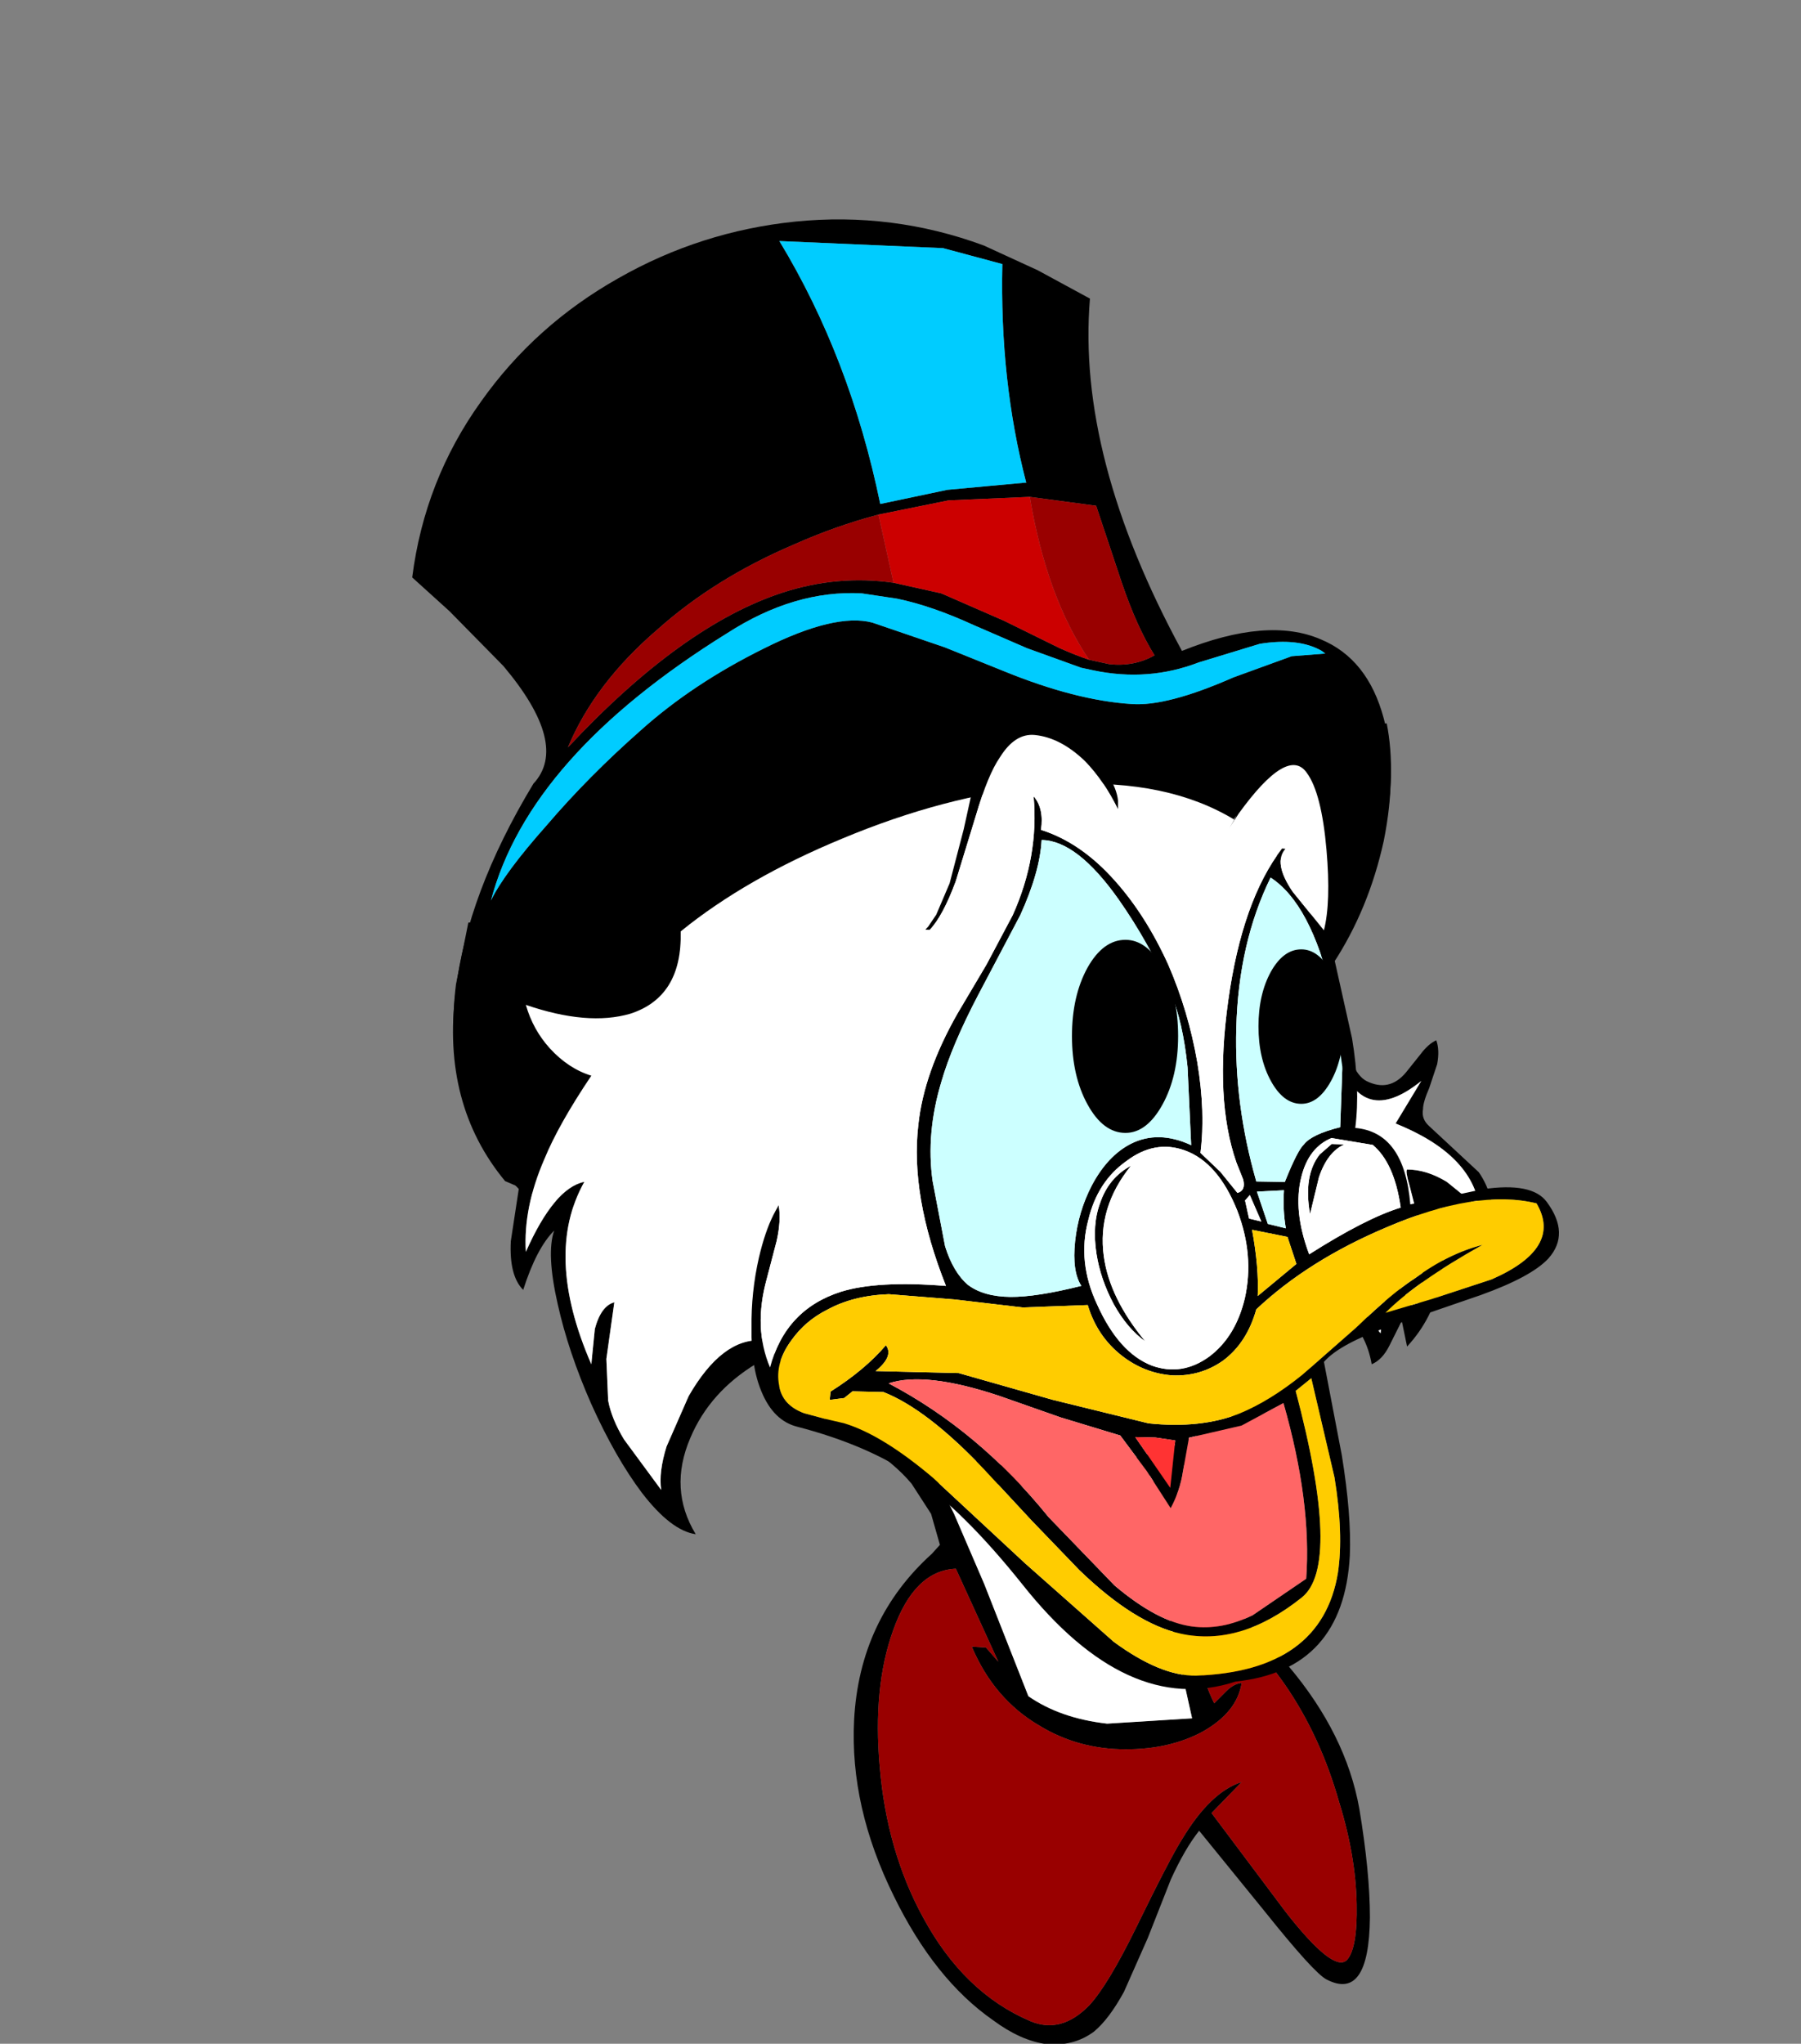 <?xml version="1.0" encoding="UTF-8" standalone="no"?>
<svg xmlns:xlink="http://www.w3.org/1999/xlink" height="103.9px" width="91.6px" xmlns="http://www.w3.org/2000/svg">
  <rect width="100%" height="100%" fill="#808080" stroke="none"/>
  <g transform="matrix(1.0, 0.0, 0.0, 1.0, 49.65, 57.35)">
    <use height="57.5" transform="matrix(0.9, 0.0, 0.0, 0.9, -28.685, -46.175)" width="55.3" xlink:href="#shape0"/>
    <use height="74.6" transform="matrix(0.9, 0.0, 0.0, 0.9, -26.595, -20.575)" width="58.95" xlink:href="#shape1"/>
    <use height="56.45" transform="matrix(0.846, 0.089, -0.089, 0.846, -8.203, -21.718)" width="47.6" xlink:href="#shape2"/>
    <use height="14.65" transform="matrix(0.837, 0.0, 0.0, 0.67, 4.871, -9.572)" width="6.45" xlink:href="#shape3"/>
    <use height="14.65" transform="matrix(0.67, 0.0, 0.0, 0.536, 14.357, -9.087)" width="6.45" xlink:href="#shape3"/>
  </g>
  <defs>
    <g id="shape0" transform="matrix(1.0, 0.0, 0.0, 1.0, 27.65, 28.75)">
      <path d="M27.25 6.35 Q26.4 10.2 24.4 13.25 L18.05 18.8 Q-2.1 34.4 -22.4 25.55 -26.0 21.2 -25.2 14.85 -24.55 9.3 -20.8 3.1 -18.75 0.9 -22.5 -3.55 L-25.55 -6.65 -27.65 -8.55 Q-26.95 -14.05 -23.75 -18.5 -20.7 -22.8 -16.0 -25.45 -11.35 -28.1 -6.0 -28.65 -0.5 -29.2 4.65 -27.3 L7.7 -25.9 10.65 -24.3 Q9.9 -15.35 15.85 -4.4 20.7 -6.35 23.7 -5.05 26.35 -3.95 27.25 -0.6 28.05 2.4 27.25 6.35 M5.7 -26.25 L2.35 -27.15 -6.9 -27.55 Q-2.9 -20.95 -1.2 -12.7 L2.6 -13.5 6.95 -13.9 7.05 -13.9 Q5.55 -19.65 5.7 -26.25 M18.75 -2.9 L22.05 -4.1 23.95 -4.25 23.75 -4.4 Q22.45 -5.15 20.25 -4.8 L16.8 -3.75 Q13.95 -2.65 10.85 -3.3 L10.15 -3.45 7.1 -4.55 4.1 -5.85 Q1.7 -6.95 -0.25 -7.35 L-2.25 -7.65 Q-6.05 -7.85 -9.85 -5.4 -21.05 1.55 -23.2 9.7 -22.45 8.15 -20.05 5.45 -17.7 2.7 -14.75 0.1 -11.8 -2.55 -7.75 -4.55 -3.75 -6.55 -1.65 -6.0 L2.45 -4.6 5.8 -3.25 Q9.85 -1.6 13.0 -1.4 15.0 -1.25 18.75 -2.9 M10.6 -3.9 L11.75 -3.65 Q13.15 -3.5 14.3 -4.15 13.3 -5.75 12.45 -8.25 L11.0 -12.6 7.25 -13.1 2.65 -12.9 -1.3 -12.1 Q-3.75 -11.45 -6.1 -10.4 -10.55 -8.5 -13.8 -5.6 -17.35 -2.55 -18.85 1.05 -12.4 -5.85 -6.7 -7.7 -3.6 -8.7 -0.45 -8.25 L2.25 -7.65 5.8 -6.1 8.95 -4.55 Q9.85 -4.15 10.6 -3.9 M16.45 5.5 Q14.85 4.25 12.05 3.65 6.65 2.45 0.0 4.25 -6.7 6.05 -10.75 9.8 -14.8 13.5 -13.9 16.95 L-13.9 17.0 Q-12.95 20.45 -7.55 21.65 L-4.95 22.05 Q-0.65 22.4 4.5 21.05 11.15 19.25 15.25 15.55 L15.95 14.85 Q19.2 11.5 18.4 8.35 17.9 6.65 16.45 5.5" fill="#000000" fill-rule="evenodd" stroke="none"/>
      <path d="M18.75 -2.9 Q15.0 -1.25 13.0 -1.4 9.85 -1.6 5.8 -3.25 L2.45 -4.6 -1.65 -6.0 Q-3.75 -6.55 -7.75 -4.55 -11.8 -2.55 -14.75 0.1 -17.7 2.7 -20.05 5.45 -22.45 8.15 -23.2 9.7 -21.05 1.55 -9.85 -5.4 -6.05 -7.85 -2.25 -7.65 L-0.25 -7.35 Q1.7 -6.95 4.1 -5.85 L7.1 -4.55 10.15 -3.45 10.85 -3.3 Q13.95 -2.65 16.8 -3.75 L20.25 -4.8 Q22.45 -5.15 23.75 -4.4 L23.95 -4.25 22.05 -4.1 18.75 -2.9 M5.7 -26.25 Q5.55 -19.65 7.05 -13.9 L6.95 -13.9 2.6 -13.5 -1.2 -12.7 Q-2.9 -20.95 -6.9 -27.55 L2.35 -27.15 5.7 -26.25" fill="#00ccff" fill-rule="evenodd" stroke="none"/>
      <path d="M7.25 -13.1 L11.0 -12.6 12.45 -8.25 Q13.3 -5.75 14.3 -4.15 13.15 -3.5 11.75 -3.65 L10.6 -3.9 Q8.2 -7.45 7.25 -13.1 M-0.45 -8.25 Q-3.6 -8.7 -6.7 -7.7 -12.4 -5.85 -18.85 1.05 -17.35 -2.55 -13.8 -5.6 -10.55 -8.5 -6.1 -10.4 -3.75 -11.45 -1.3 -12.1 L-0.45 -8.25" fill="#990000" fill-rule="evenodd" stroke="none"/>
      <path d="M10.6 -3.9 Q9.85 -4.15 8.95 -4.55 L5.8 -6.1 2.25 -7.65 -0.45 -8.25 -1.3 -12.1 2.65 -12.9 7.25 -13.1 Q8.2 -7.45 10.6 -3.9" fill="#cc0000" fill-rule="evenodd" stroke="none"/>
      <path d="M15.95 14.85 L15.25 15.55 Q11.15 19.25 4.5 21.05 -0.65 22.4 -4.95 22.05 L-5.9 19.25 Q-2.0 19.4 2.55 18.2 9.2 16.4 13.3 12.7 L14.3 11.7 15.95 14.85" fill="#660000" fill-rule="evenodd" stroke="none"/>
      <path d="M-13.9 16.95 Q-14.8 13.5 -10.75 9.8 -6.7 6.05 0.0 4.25 6.65 2.45 12.05 3.65 14.85 4.25 16.45 5.5 17.2 8.5 14.3 11.7 L13.3 12.7 Q9.2 16.4 2.55 18.2 -2.0 19.4 -5.9 19.25 L-9.5 18.8 Q-12.3 18.2 -13.9 16.95" fill="#333333" fill-rule="evenodd" stroke="none"/>
      <path d="M16.45 5.5 Q17.9 6.65 18.4 8.35 19.2 11.5 15.95 14.85 L14.3 11.7 Q17.2 8.5 16.45 5.5 M-4.95 22.05 L-7.55 21.65 Q-12.95 20.45 -13.9 17.0 L-13.9 16.95 Q-12.3 18.2 -9.5 18.8 L-5.9 19.25 -4.95 22.05" fill="#330000" fill-rule="evenodd" stroke="none"/>
    </g>
    <g id="shape1" transform="matrix(1.0, 0.0, 0.0, 1.0, 38.55, 59.25)">
      <path d="M14.05 -53.0 Q13.2 -49.1 11.15 -46.05 L11.4 -44.35 11.7 -42.25 Q12.1 -39.55 13.05 -39.05 14.35 -38.4 15.3 -39.55 L16.1 -40.55 Q16.55 -41.15 17.0 -41.35 17.2 -40.8 17.05 -40.0 L16.6 -38.65 Q16.25 -37.85 16.25 -37.45 16.15 -36.9 16.6 -36.5 L19.4 -33.9 Q20.35 -32.55 20.4 -30.15 19.3 -31.3 18.3 -31.75 L17.6 -32.0 Q17.2 -32.2 16.95 -32.35 18.3 -27.25 15.35 -24.05 L15.05 -25.5 14.35 -24.1 Q13.95 -23.3 13.35 -23.05 13.05 -24.8 11.8 -25.9 9.3 -20.7 2.65 -17.3 2.3 -16.35 2.3 -14.95 L2.3 -12.6 5.55 -9.3 8.65 -6.0 Q11.9 -2.15 12.65 2.05 13.25 5.65 13.25 8.2 13.2 12.95 10.8 11.7 10.1 11.35 7.3 7.85 L3.6 3.3 Q2.8 4.3 2.0 6.05 L0.7 9.35 -0.65 12.4 Q-1.5 13.95 -2.35 14.65 -3.5 15.5 -5.05 15.35 -6.5 15.15 -8.05 14.0 -11.35 11.7 -13.65 7.0 -16.15 1.95 -15.9 -2.95 -15.6 -8.65 -11.5 -12.35 L-11.05 -12.85 -11.55 -14.6 -12.65 -16.3 Q-13.6 -17.45 -15.45 -18.65 L-18.7 -20.7 Q-20.5 -21.95 -21.4 -23.1 -24.05 -21.5 -25.15 -18.9 -26.4 -16.0 -24.85 -13.45 -26.25 -13.65 -27.9 -15.8 -29.4 -17.8 -30.75 -20.8 -32.05 -23.75 -32.65 -26.45 -33.3 -29.3 -32.85 -30.6 -33.85 -29.6 -34.6 -27.25 -35.4 -28.05 -35.3 -30.0 L-34.85 -32.95 Q-39.25 -37.55 -38.4 -44.5 L-37.7 -48.0 -27.35 -48.0 -20.1 -56.0 14.2 -59.25 Q14.75 -56.45 14.05 -53.0 M1.05 -14.6 L1.0 -16.8 Q-5.3 -15.5 -11.35 -16.8 L-10.25 -14.6 -8.55 -10.65 -6.05 -4.3 Q-4.25 -3.05 -1.6 -2.75 L3.2 -3.05 1.7 -9.8 Q1.2 -12.4 1.05 -14.6 M10.8 -43.85 L10.4 -46.85 Q9.15 -52.15 4.6 -54.35 0.6 -56.3 -5.4 -55.7 -10.8 -55.15 -16.55 -52.75 -22.0 -50.5 -25.7 -47.5 -25.6 -43.8 -28.55 -42.85 -30.95 -42.15 -34.45 -43.35 -34.05 -41.95 -33.1 -40.9 -32.05 -39.75 -30.75 -39.35 -32.6 -36.6 -33.4 -34.65 -34.6 -31.9 -34.45 -29.4 -32.85 -33.0 -31.15 -33.35 -33.45 -29.25 -30.75 -23.05 L-30.55 -25.05 Q-30.2 -26.35 -29.45 -26.55 L-29.9 -23.35 -29.8 -21.0 Q-29.6 -19.95 -28.9 -18.8 L-26.8 -15.95 Q-26.95 -16.95 -26.5 -18.4 L-25.25 -21.25 Q-23.35 -24.55 -21.1 -24.4 -18.2 -20.95 -13.65 -19.0 -9.2 -17.1 -4.35 -17.2 0.65 -17.35 4.7 -19.65 9.15 -22.25 11.6 -27.0 11.85 -27.45 13.85 -24.8 L14.2 -27.45 Q14.65 -27.7 15.2 -27.05 L15.85 -26.0 Q16.55 -28.05 16.0 -31.15 L15.5 -33.1 Q15.25 -33.95 15.35 -34.05 16.45 -34.05 17.6 -33.35 L19.45 -31.85 Q19.05 -34.9 14.7 -36.65 L16.15 -39.05 Q12.8 -36.35 11.5 -40.3 11.05 -41.6 10.8 -43.85 M4.45 -3.9 L5.15 -4.6 Q5.55 -5.0 6.0 -5.05 5.75 -3.4 3.8 -2.3 1.95 -1.3 -0.55 -1.3 -3.25 -1.3 -5.45 -2.65 -8.0 -4.15 -9.25 -7.1 L-8.45 -7.05 -7.75 -6.25 -10.15 -11.5 Q-12.5 -11.4 -13.7 -8.0 -14.85 -4.8 -14.45 -0.3 -14.05 4.45 -12.0 8.2 -9.7 12.45 -5.95 14.05 -4.2 14.8 -2.6 13.15 -1.55 12.0 0.0 8.85 1.95 4.85 2.65 3.75 4.25 1.1 6.0 0.55 L4.3 2.3 6.25 4.9 8.5 7.9 Q11.2 11.35 11.95 10.6 12.55 9.95 12.5 7.45 12.45 4.7 11.5 1.65 10.45 -2.05 8.45 -4.95 6.05 -8.4 2.7 -10.3 3.35 -6.15 4.45 -3.9" fill="#000000" fill-rule="evenodd" stroke="none"/>
      <path d="M10.8 -43.85 Q11.05 -41.6 11.5 -40.3 12.8 -36.35 16.15 -39.05 L14.7 -36.65 Q19.05 -34.9 19.45 -31.85 L17.6 -33.35 Q16.45 -34.05 15.35 -34.05 15.25 -33.95 15.5 -33.1 L16.0 -31.15 Q16.55 -28.05 15.85 -26.0 L15.2 -27.05 Q14.65 -27.7 14.2 -27.45 L13.85 -24.8 Q11.85 -27.45 11.6 -27.0 9.15 -22.25 4.7 -19.65 0.65 -17.35 -4.35 -17.2 -9.2 -17.1 -13.65 -19.0 -18.2 -20.95 -21.1 -24.4 -23.35 -24.55 -25.25 -21.25 L-26.5 -18.4 Q-26.95 -16.95 -26.8 -15.95 L-28.9 -18.8 Q-29.6 -19.95 -29.8 -21.0 L-29.9 -23.35 -29.45 -26.55 Q-30.2 -26.35 -30.55 -25.05 L-30.75 -23.05 Q-33.45 -29.25 -31.15 -33.35 -32.85 -33.0 -34.45 -29.4 -34.6 -31.9 -33.4 -34.65 -32.6 -36.6 -30.75 -39.35 -32.05 -39.75 -33.1 -40.9 -34.05 -41.95 -34.45 -43.35 -30.95 -42.15 -28.55 -42.85 -25.6 -43.8 -25.7 -47.5 -22.0 -50.5 -16.55 -52.75 -10.8 -55.15 -5.4 -55.7 0.6 -56.3 4.6 -54.35 9.15 -52.15 10.4 -46.85 L10.8 -43.85 M1.05 -14.6 Q1.2 -12.4 1.7 -9.8 L3.2 -3.05 -1.6 -2.75 Q-4.25 -3.05 -6.05 -4.3 L-8.55 -10.65 -10.25 -14.6 -11.35 -16.8 Q-5.3 -15.5 1.0 -16.8 L1.05 -14.6" fill="#ffffff" fill-rule="evenodd" stroke="none"/>
      <path d="M4.45 -3.9 Q3.35 -6.15 2.7 -10.3 6.05 -8.4 8.45 -4.95 10.45 -2.05 11.5 1.65 12.45 4.7 12.5 7.45 12.55 9.95 11.95 10.6 11.2 11.35 8.5 7.9 L6.25 4.9 4.3 2.3 6.0 0.55 Q4.25 1.1 2.65 3.75 1.95 4.85 0.0 8.85 -1.55 12.0 -2.6 13.15 -4.2 14.8 -5.95 14.05 -9.7 12.45 -12.0 8.2 -14.05 4.45 -14.45 -0.3 -14.85 -4.8 -13.7 -8.0 -12.5 -11.4 -10.15 -11.5 L-7.75 -6.25 -8.45 -7.05 -9.25 -7.1 Q-8.0 -4.15 -5.45 -2.65 -3.25 -1.3 -0.55 -1.3 1.95 -1.3 3.8 -2.3 5.75 -3.4 6.0 -5.05 5.55 -5.0 5.15 -4.6 L4.45 -3.9" fill="#990000" fill-rule="evenodd" stroke="none"/>
    </g>
    <g id="shape2" transform="matrix(1.0, 0.0, 0.0, 1.0, 23.8, 28.2)">
      <path d="M-5.15 -24.15 L-5.1 -23.65 Q-6.1 -25.25 -7.35 -26.3 -8.95 -27.55 -10.5 -27.55 -11.7 -27.55 -12.45 -26.0 -13.05 -24.9 -13.5 -22.45 L-14.3 -18.35 Q-14.85 -16.2 -15.55 -15.3 L-15.75 -15.3 -15.8 -15.3 -15.65 -15.5 -15.25 -16.25 -14.65 -18.2 -14.15 -21.5 -13.8 -24.6 Q-13.55 -26.15 -13.0 -26.9 -12.25 -28.0 -10.9 -28.05 -9.65 -28.15 -8.25 -27.45 -6.9 -26.8 -6.0 -25.75 -5.3 -24.9 -5.15 -24.15 M-22.8 2.0 Q-22.55 2.9 -22.7 4.15 L-23.05 6.45 Q-23.55 9.45 -22.3 11.7 -21.75 8.15 -18.55 6.75 -16.45 5.85 -12.35 5.75 -15.05 0.6 -15.0 -3.65 -15.0 -6.8 -13.35 -10.55 L-11.95 -13.6 -10.7 -16.7 Q-9.5 -20.35 -10.2 -23.9 -9.5 -23.25 -9.55 -21.95 -7.1 -21.45 -4.85 -19.4 -2.8 -17.55 -1.15 -14.75 0.35 -12.1 1.2 -9.1 2.0 -6.2 1.95 -3.75 L3.25 -2.75 4.4 -1.6 Q4.9 -1.8 4.65 -2.45 L4.15 -3.4 Q2.45 -7.0 2.65 -12.95 2.85 -19.0 4.9 -22.35 L5.1 -22.35 Q4.45 -21.45 5.8 -19.85 L6.95 -18.7 7.9 -17.75 Q8.15 -19.45 7.55 -22.55 6.9 -25.9 5.9 -27.0 4.6 -28.5 2.1 -24.15 L1.6 -23.15 2.0 -24.05 2.05 -24.15 2.7 -25.45 3.85 -27.7 Q5.25 -28.75 6.4 -27.55 7.3 -26.55 7.95 -24.1 8.45 -22.05 8.6 -19.65 8.75 -17.45 8.55 -16.55 L10.25 -11.5 Q11.05 -8.6 11.0 -6.2 13.95 -6.25 14.75 -2.0 L16.65 -2.6 18.95 -3.35 Q21.85 -4.1 22.85 -3.0 24.45 -1.25 23.3 0.35 22.4 1.55 19.5 2.95 L14.35 5.35 Q11.45 6.7 10.6 7.9 L12.25 13.35 Q13.2 16.85 13.35 19.25 13.7 26.1 7.35 27.45 1.15 30.25 -5.95 23.0 -9.9 19.0 -13.05 17.3 -16.0 15.7 -20.3 15.05 -21.75 14.85 -22.65 13.2 -23.45 11.75 -23.65 9.45 -23.9 7.35 -23.65 5.25 -23.45 3.65 -23.05 2.6 L-22.95 2.35 -22.8 2.0 M-9.45 -21.35 Q-9.35 -19.45 -10.25 -16.75 L-12.25 -11.75 Q-13.5 -8.6 -13.9 -6.35 -14.5 -3.2 -13.8 -0.4 L-12.65 3.4 Q-12.0 4.9 -11.05 5.55 -10.05 6.15 -8.45 6.0 -6.9 5.85 -4.3 4.9 -4.95 4.1 -4.95 2.3 -4.95 0.5 -4.3 -1.15 -3.55 -3.0 -2.25 -3.85 -0.7 -4.85 1.35 -4.15 L0.65 -8.75 Q0.1 -11.4 -0.85 -13.15 -2.45 -15.95 -4.5 -18.3 -7.35 -21.55 -9.45 -21.35 M-19.25 7.9 Q-20.5 8.7 -21.2 9.95 -22.05 11.4 -21.65 12.7 -21.35 13.85 -20.0 14.2 L-18.75 14.4 -17.55 14.55 Q-15.2 15.0 -11.9 17.25 L-5.9 21.75 -0.15 25.85 Q2.85 27.6 4.95 27.35 12.4 26.3 12.75 20.35 12.85 18.0 11.95 14.7 L9.95 8.95 9.1 9.8 Q12.95 19.9 10.75 22.05 7.4 25.35 3.8 24.95 1.0 24.65 -2.65 21.8 L-5.8 19.15 -8.95 16.4 Q-12.7 13.2 -15.4 12.45 L-17.25 12.6 -17.7 13.05 -18.55 13.25 -18.55 12.75 Q-16.65 11.25 -15.55 9.65 -15.0 10.25 -16.0 11.25 L-11.05 10.85 -5.3 11.85 0.55 12.65 Q3.7 12.65 5.9 11.5 7.65 10.55 9.4 8.8 L12.4 5.55 Q14.2 3.4 15.5 2.35 17.3 0.7 19.3 -0.05 15.55 2.6 13.95 4.6 L16.6 3.5 20.05 1.95 Q24.1 -0.35 22.25 -2.85 18.6 -3.35 13.5 -0.5 9.05 1.95 6.25 5.2 5.9 7.25 4.6 8.45 3.35 9.55 1.65 9.65 0.0 9.7 -1.45 8.8 -3.05 7.8 -3.8 6.0 L-7.65 6.55 -11.75 6.5 -15.7 6.6 Q-17.8 6.9 -19.25 7.9 M-2.1 -2.55 Q-3.85 0.15 -3.15 3.0 -2.55 5.45 -0.15 7.8 -1.3 7.15 -2.25 5.8 -3.2 4.4 -3.6 2.9 -4.05 1.2 -3.7 -0.15 -3.35 -1.7 -2.1 -2.55 M1.0 -3.8 Q-0.85 -4.25 -2.4 -2.8 -4.0 -1.4 -4.3 0.95 -4.7 3.5 -3.25 5.9 -1.65 8.65 0.4 9.2 2.25 9.65 3.75 8.3 5.2 6.95 5.5 4.6 5.8 2.0 4.5 -0.55 3.05 -3.3 1.0 -3.8 M-8.5 11.95 Q-13.05 10.95 -15.15 11.9 -9.5 14.15 -4.8 18.85 L-0.45 22.5 Q2.35 24.4 4.4 24.45 6.2 24.5 7.95 23.4 L10.9 20.9 Q10.75 16.3 8.45 10.6 L6.1 12.2 3.05 13.25 2.9 15.3 Q2.85 16.45 2.4 17.55 L0.75 15.5 -1.05 13.55 -4.7 12.85 -8.5 11.95 M-0.15 13.55 L2.25 16.35 2.25 13.5 1.05 13.45 -0.15 13.55 M8.75 -14.1 Q6.95 -19.25 4.4 -20.55 2.9 -16.45 3.3 -11.4 3.65 -6.85 5.45 -2.4 L7.15 -2.55 Q7.7 -4.5 8.05 -4.9 8.45 -5.55 10.1 -6.15 L9.85 -9.75 8.75 -14.1 M6.0 -0.05 L5.15 -1.55 4.9 -1.2 5.25 -0.15 6.0 -0.05 M7.5 0.2 Q7.2 -0.85 7.15 -2.05 L5.55 -1.8 6.4 0.05 7.5 0.2 M12.15 -5.3 L9.65 -5.45 Q8.35 -4.75 8.1 -2.95 7.8 -0.9 9.05 1.6 12.2 -0.9 14.2 -1.75 13.55 -4.35 12.15 -5.3 M9.7 -5.1 L10.45 -5.15 Q9.5 -4.6 9.15 -3.05 L8.85 -0.8 Q8.2 -3.05 9.05 -4.4 L9.7 -5.1 M7.65 0.7 L5.5 0.5 Q6.15 2.7 6.25 4.4 L8.35 2.25 7.65 0.7" fill="#000000" fill-rule="evenodd" stroke="none"/>
      <path d="M-9.45 -21.35 Q-7.35 -21.55 -4.5 -18.3 -2.45 -15.95 -0.85 -13.15 0.1 -11.4 0.65 -8.75 L1.35 -4.15 Q-0.7 -4.85 -2.25 -3.85 -3.55 -3.0 -4.3 -1.15 -4.95 0.5 -4.95 2.3 -4.95 4.1 -4.3 4.9 -6.9 5.85 -8.45 6.0 -10.05 6.15 -11.05 5.55 -12.0 4.9 -12.65 3.4 L-13.8 -0.4 Q-14.5 -3.2 -13.9 -6.35 -13.5 -8.6 -12.25 -11.75 L-10.25 -16.75 Q-9.35 -19.45 -9.45 -21.35 M8.75 -14.1 L9.85 -9.75 10.1 -6.15 Q8.45 -5.55 8.05 -4.9 7.7 -4.5 7.15 -2.55 L5.45 -2.4 Q3.65 -6.85 3.3 -11.4 2.9 -16.45 4.4 -20.55 6.95 -19.25 8.75 -14.1 M7.5 0.2 L6.4 0.05 5.55 -1.8 7.15 -2.05 Q7.2 -0.85 7.5 0.2" fill="#ccffff" fill-rule="evenodd" stroke="none"/>
      <path d="M-15.75 -15.3 L-15.55 -15.3 Q-14.85 -16.2 -14.3 -18.35 L-13.5 -22.45 Q-13.05 -24.9 -12.45 -26.0 -11.7 -27.55 -10.5 -27.55 -8.95 -27.55 -7.35 -26.3 -6.1 -25.25 -5.1 -23.65 L-5.15 -24.15 Q-0.05 -20.25 2.0 -24.05 L1.6 -23.15 2.1 -24.15 Q4.6 -28.5 5.9 -27.0 6.9 -25.9 7.55 -22.55 8.15 -19.45 7.9 -17.75 L6.95 -18.7 5.8 -19.85 Q4.45 -21.45 5.1 -22.35 L4.9 -22.35 Q2.85 -19.0 2.65 -12.95 2.45 -7.0 4.15 -3.4 L4.65 -2.45 Q4.9 -1.8 4.4 -1.6 L3.25 -2.75 1.95 -3.75 Q2.0 -6.2 1.2 -9.1 0.35 -12.1 -1.15 -14.75 -2.8 -17.55 -4.85 -19.4 -7.1 -21.45 -9.55 -21.95 -9.5 -23.25 -10.2 -23.9 -9.5 -20.35 -10.7 -16.7 L-11.95 -13.6 -13.35 -10.55 Q-15.0 -6.8 -15.0 -3.65 -15.05 0.6 -12.35 5.75 -16.45 5.85 -18.55 6.75 -21.75 8.15 -22.3 11.7 -23.55 9.45 -23.05 6.45 L-22.7 4.15 Q-22.55 2.9 -22.8 2.0 -18.1 -6.0 -15.75 -15.3 M-2.1 -2.55 Q-3.35 -1.7 -3.7 -0.15 -4.05 1.2 -3.6 2.9 -3.2 4.4 -2.25 5.8 -1.3 7.15 -0.15 7.8 -2.55 5.45 -3.15 3.0 -3.85 0.15 -2.1 -2.55 M1.0 -3.8 Q3.05 -3.3 4.5 -0.55 5.8 2.0 5.5 4.6 5.2 6.95 3.75 8.3 2.25 9.65 0.4 9.2 -1.65 8.65 -3.25 5.9 -4.7 3.5 -4.3 0.95 -4.0 -1.4 -2.4 -2.8 -0.85 -4.25 1.0 -3.8 M6.0 -0.05 L5.25 -0.15 4.9 -1.2 5.15 -1.55 6.0 -0.05 M12.15 -5.3 Q13.55 -4.35 14.2 -1.75 12.2 -0.9 9.05 1.6 7.8 -0.9 8.1 -2.95 8.35 -4.75 9.65 -5.45 L12.15 -5.3 M9.7 -5.1 L9.05 -4.4 Q8.2 -3.05 8.85 -0.8 L9.15 -3.05 Q9.5 -4.6 10.45 -5.15 L9.7 -5.1" fill="#ffffff" fill-rule="evenodd" stroke="none"/>
      <path d="M-19.25 7.9 Q-17.8 6.9 -15.7 6.6 L-11.75 6.5 -7.65 6.55 -3.8 6.0 Q-3.05 7.8 -1.45 8.8 0.0 9.7 1.65 9.65 3.35 9.55 4.6 8.45 5.9 7.25 6.25 5.2 9.05 1.95 13.5 -0.5 18.6 -3.35 22.25 -2.85 24.1 -0.35 20.05 1.95 L16.6 3.5 13.95 4.6 Q15.55 2.6 19.3 -0.05 17.3 0.7 15.5 2.35 14.2 3.4 12.4 5.55 L9.4 8.8 Q7.65 10.55 5.9 11.5 3.7 12.65 0.55 12.65 L-5.3 11.85 -11.05 10.85 -16.0 11.25 Q-15.0 10.25 -15.55 9.65 -16.65 11.25 -18.55 12.75 L-18.55 13.25 -17.7 13.05 -17.25 12.6 -15.4 12.45 Q-12.7 13.2 -8.95 16.4 L-5.8 19.15 -2.65 21.8 Q1.0 24.65 3.8 24.95 7.4 25.35 10.75 22.05 12.95 19.9 9.1 9.8 L9.95 8.95 11.95 14.7 Q12.85 18.0 12.75 20.35 12.4 26.3 4.95 27.35 2.85 27.6 -0.15 25.85 L-5.9 21.75 -11.9 17.25 Q-15.2 15.0 -17.55 14.55 L-18.75 14.4 -20.0 14.2 Q-21.35 13.85 -21.65 12.7 -22.05 11.4 -21.2 9.95 -20.5 8.7 -19.25 7.9 M7.65 0.7 L8.35 2.25 6.25 4.4 Q6.15 2.7 5.5 0.5 L7.65 0.7" fill="#ffcc00" fill-rule="evenodd" stroke="none"/>
      <path d="M-8.5 11.95 L-4.7 12.85 -1.05 13.55 0.75 15.5 2.4 17.55 Q2.85 16.45 2.9 15.3 L3.05 13.25 6.1 12.2 8.45 10.6 Q10.75 16.3 10.9 20.9 L7.95 23.4 Q6.2 24.5 4.4 24.45 2.35 24.4 -0.45 22.5 L-4.8 18.85 Q-9.5 14.15 -15.15 11.9 -13.05 10.95 -8.5 11.95" fill="#ff6666" fill-rule="evenodd" stroke="none"/>
      <path d="M-0.15 13.55 L1.05 13.45 2.25 13.5 2.25 16.35 -0.15 13.55" fill="#ff3333" fill-rule="evenodd" stroke="none"/>
    </g>
    <g id="shape3" transform="matrix(1.0, 0.0, 0.0, 1.0, 3.2, 7.35)">
      <path d="M-2.25 -5.25 Q-1.3 -7.35 0.05 -7.35 1.35 -7.35 2.3 -5.25 3.25 -3.1 3.25 -0.05 3.25 3.0 2.3 5.15 1.35 7.3 0.05 7.3 -1.3 7.3 -2.25 5.15 -3.2 3.0 -3.2 -0.05 -3.2 -3.1 -2.25 -5.25" fill="#000000" fill-rule="evenodd" stroke="none"/>
    </g>
  </defs>
</svg>

